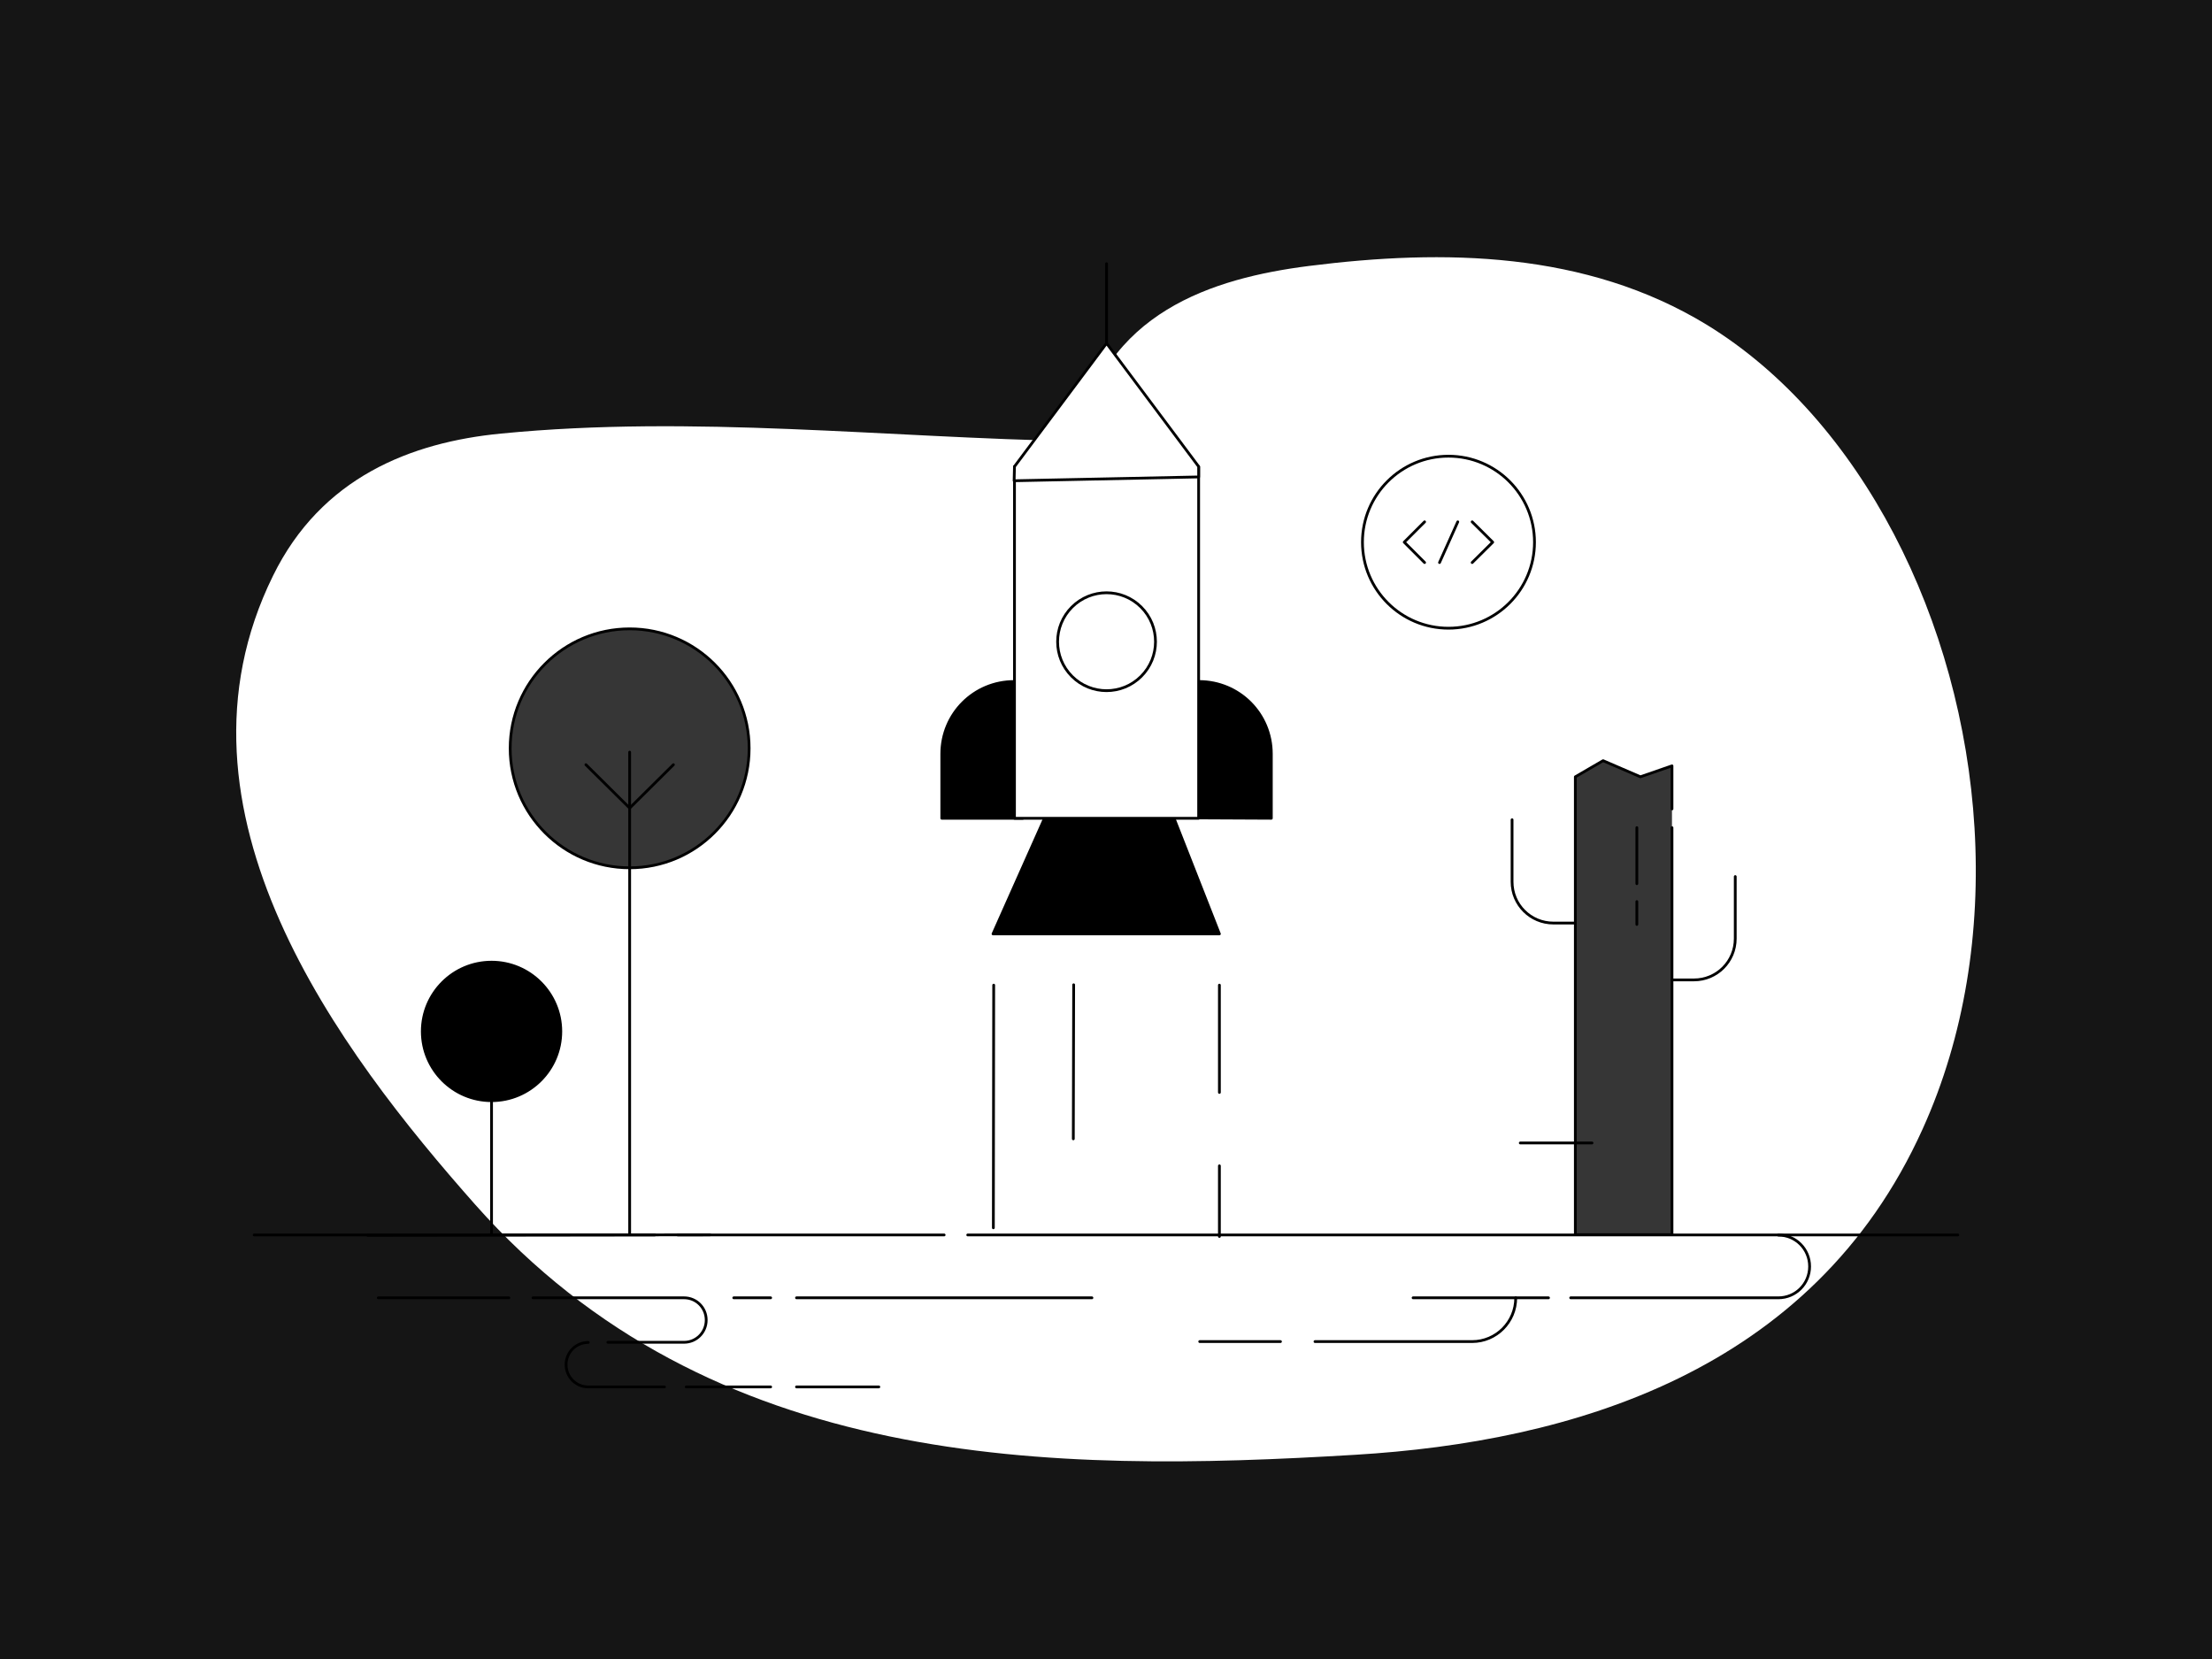 <svg xmlns="http://www.w3.org/2000/svg" height="1200" width="1600" version="1.1" xmlns:xlink="http://www.w3.org/1999/xlink" xmlns:svgjs="http://svgjs.com/svgjs"><rect fill="#151515" width="1600" height="1200"></rect><g><path d="M1369.94 386.36C1336.59 322.66 1290.45 269.16 1234.56 234.92 1147.21 181.67 1044.35 180.03 946.83 192.37 877.51 201.18 797.61 225.86 779.68 319.13 640.74 316.62 501.28 300 362.55 313.6 297.12 319.89 232.31 345.44 197.5 416.44 113.61 586.64 245.94 760.86 343.78 871.38 514.28 1063.73 759.97 1065.62 980.38 1052.28 1135.57 1042.96 1311.11 992.99 1390.7 816.62 1451.73 681.93 1436.63 513.75 1369.94 386.36Z" fill="#ffffff" opacity="1" stroke-width="2" stroke="none"></path></g><g><path d="M1047.72 454.4C1082.08 454.4 1109.94 426.54 1109.94 392.18 1109.94 357.83 1082.08 329.97 1047.72 329.97 1013.36 329.97 985.5 357.83 985.5 392.18 985.5 426.54 1013.36 454.4 1047.72 454.4Z" fill="#ffffff" stroke="#000000" stroke-width="2" stroke-linecap="round" stroke-linejoin="round" opacity="1"></path><path d="M1030.45 406.91L1015.72 392.18 1030.45 377.46" stroke="#000000" stroke-width="2" stroke-linecap="round" stroke-linejoin="round" opacity="1" fill="none"></path><path d="M1064.86 377.46L1079.72 392.18 1064.86 406.91" stroke="#000000" stroke-width="2" stroke-linecap="round" stroke-linejoin="round" opacity="1" fill="none"></path><path d="M1054.45 377.46L1041.24 406.91" stroke="#000000" stroke-width="2" stroke-linecap="round" stroke-linejoin="round" opacity="1" fill="none"></path></g><g><path d="M513.48 893.18L265.88 893.51" stroke="#000000" stroke-width="2" stroke-linecap="round" stroke-linejoin="round" opacity="1" fill="none"></path></g><g><path d="M455.45 627.7C503.17 627.7 541.87 589.01 541.87 541.28 541.87 493.56 503.17 454.87 455.45 454.87 407.73 454.87 369.03 493.56 369.03 541.28 369.03 589.01 407.73 627.7 455.45 627.7Z" fill="#363636" stroke="#000000" stroke-width="2" stroke-linecap="round" stroke-linejoin="round" opacity="1"></path><path d="M455.45 892.47V544.04" stroke="#000000" stroke-width="2" stroke-linecap="round" stroke-linejoin="round" opacity="1" fill="none"></path><path d="M487.1 553.12L455.45 584.49 423.8 553.12" stroke="#000000" stroke-width="2" stroke-linecap="round" stroke-linejoin="round" opacity="1" fill="none"></path><path d="M355.55 796.14C383.2 796.14 405.64 773.71 405.64 746.05 405.64 718.39 383.2 695.96 355.55 695.96 327.89 695.96 305.46 718.39 305.46 746.05 305.46 773.71 327.89 796.14 355.55 796.14Z" fill="#000000" stroke="#000000" stroke-width="2" stroke-linecap="round" stroke-linejoin="round" opacity="1"></path><path d="M355.55 892.47V746.05" stroke="#000000" stroke-width="2" stroke-linecap="round" stroke-linejoin="round" opacity="1" fill="none"></path></g><g><path d="M183.85 893.27H473.54" stroke="#000000" stroke-width="2" stroke-linecap="round" stroke-linejoin="round" opacity="1" fill="none"></path><path d="M490.28 893.27H682.93" stroke="#000000" stroke-width="2" stroke-linecap="round" stroke-linejoin="round" opacity="1" fill="none"></path><path d="M1136.11 938.74H1286.35C1298.87 938.74 1308.94 928.64 1308.94 916.06 1308.94 903.47 1298.87 893.37 1286.35 893.37" stroke="#000000" stroke-width="2" stroke-linecap="round" stroke-linejoin="round" opacity="1" fill="none"></path><path d="M951.16 970.4H1064.84C1082.2 970.4 1096.37 956.27 1096.37 938.74" stroke="#000000" stroke-width="2" stroke-linecap="round" stroke-linejoin="round" opacity="1" fill="none"></path><path d="M867.78 970.4H926.21" stroke="#000000" stroke-width="2" stroke-linecap="round" stroke-linejoin="round" opacity="1" fill="none"></path><path d="M1120.09 938.74H1022.12" stroke="#000000" stroke-width="2" stroke-linecap="round" stroke-linejoin="round" opacity="1" fill="none"></path><path d="M789.83 938.74H576.13" stroke="#000000" stroke-width="2" stroke-linecap="round" stroke-linejoin="round" opacity="1" fill="none"></path><path d="M557.44 938.74H530.74" stroke="#000000" stroke-width="2" stroke-linecap="round" stroke-linejoin="round" opacity="1" fill="none"></path><path d="M368.08 938.74H273.6" stroke="#000000" stroke-width="2" stroke-linecap="round" stroke-linejoin="round" opacity="1" fill="none"></path><path d="M385.54 938.74H494.8C503.74 938.74 510.82 945.96 510.82 954.83 510.82 963.8 503.63 970.91 494.8 970.91H439.66" stroke="#000000" stroke-width="2" stroke-linecap="round" stroke-linejoin="round" opacity="1" fill="none"></path><path d="M480.63 1003.19H425.49C416.55 1003.19 409.47 995.97 409.47 987.1 409.47 978.13 416.65 971.02 425.49 971.02" stroke="#000000" stroke-width="2" stroke-linecap="round" stroke-linejoin="round" opacity="1" fill="none"></path><path d="M496.34 1003.19H557.44" stroke="#000000" stroke-width="2" stroke-linecap="round" stroke-linejoin="round" opacity="1" fill="none"></path><path d="M576.13 1003.19H635.69" stroke="#000000" stroke-width="2" stroke-linecap="round" stroke-linejoin="round" opacity="1" fill="none"></path><path d="M699.98 893.27H1416.15" stroke="#000000" stroke-width="2" stroke-linecap="round" stroke-linejoin="round" opacity="1" fill="none"></path></g><g><path d="M681.21 591.88L681.21 545.3C681.21 516.26 704.5 492.97 733.55 492.97L737.55 493.47 739.81 591.88 733.8 591.88 681.21 591.88Z" fill="#000000" stroke="#000000" stroke-width="2" stroke-linecap="round" stroke-linejoin="round" opacity="1"></path><path d="M919.59 591.88L919.59 545.3C919.59 516.26 896.31 492.97 867.26 492.97L863.25 492.47 862.75 591.63 867.26 591.63 919.59 591.88Z" fill="#000000" stroke="#000000" stroke-width="2" stroke-linecap="round" stroke-linejoin="round" opacity="1"></path><path d="M718.27 675.51L757.33 587.87 847.73 588.12 882.03 675.51 718.27 675.51Z" fill="#000000" stroke="#000000" stroke-width="2" stroke-linecap="round" stroke-linejoin="round" opacity="1"></path><path d="M733.8 400.07L733.8 337.47 867.01 337.47 867.01 591.88 733.8 591.88 733.8 437.13 733.8 400.07Z" fill="#ffffff" stroke="#000000" stroke-width="2" stroke-linecap="round" stroke-linejoin="round" opacity="1"></path><path d="M733.8 337.47L800.4 248.33 867.01 337.47 867.01 344.98 733.55 347.74 733.8 337.47Z" fill="#ffffff" stroke="#000000" stroke-width="2" stroke-linecap="round" stroke-linejoin="round" opacity="1"></path><path d="M775.36 489.21C789.18 503.04 811.62 503.04 825.44 489.21 839.26 475.39 839.26 452.96 825.44 439.13 811.62 425.31 789.18 425.31 775.36 439.13 761.54 452.96 761.54 475.39 775.36 489.21Z" fill="#ffffff" stroke="#000000" stroke-width="2" stroke-linecap="round" stroke-linejoin="round" opacity="1"></path><path d="M800.4 248.33L800.4 190.74" stroke="#000000" stroke-width="2" stroke-linecap="round" stroke-linejoin="round" opacity="1" fill="none"></path><path d="M882.03 712.57L882.03 790.19" stroke="#000000" stroke-width="2" stroke-linecap="round" stroke-linejoin="round" opacity="1" fill="none"></path><path d="M882.03 843.28L882.03 894.36" stroke="#000000" stroke-width="2" stroke-linecap="round" stroke-linejoin="round" opacity="1" fill="none"></path><path d="M776.61 712.32L776.36 823.75" stroke="#000000" stroke-width="2" stroke-linecap="round" stroke-linejoin="round" opacity="1" fill="none"></path><path d="M718.77 712.57L718.52 888.1" stroke="#000000" stroke-width="2" stroke-linecap="round" stroke-linejoin="round" opacity="1" fill="none"></path></g><g><path d="M1209.39 585.12V553.97L1186.55 561.88 1159.56 550.22 1139.49 561.88V893.07H1209.39V598.66" fill="#363636" opacity="1" stroke-width="2" stroke="none"></path><path d="M1209.39 585.12V553.97L1186.55 561.88 1159.56 550.22 1139.49 561.88V893.07H1209.39V598.66" stroke="#000000" stroke-width="2" stroke-linecap="round" stroke-linejoin="round" opacity="1" fill="none"></path><path d="M1209.39 708.79H1225.31C1241.82 708.79 1255.16 695.45 1255.16 678.94V634.05" stroke="#000000" stroke-width="2" stroke-linecap="round" stroke-linejoin="round" opacity="1" fill="none"></path><path d="M1139.49 667.67H1123.58C1107.07 667.67 1093.72 654.32 1093.72 637.81V592.93" stroke="#000000" stroke-width="2" stroke-linecap="round" stroke-linejoin="round" opacity="1" fill="none"></path><path d="M1151.56 826.74H1099.65" stroke="#000000" stroke-width="2" stroke-linecap="round" stroke-linejoin="round" opacity="1" fill="none"></path><path d="M1183.98 598.66V639.19" stroke="#000000" stroke-width="2" stroke-linecap="round" stroke-linejoin="round" opacity="1" fill="none"></path><path d="M1183.98 652.14V668.65" stroke="#000000" stroke-width="2" stroke-linecap="round" stroke-linejoin="round" opacity="1" fill="none"></path></g></svg>
